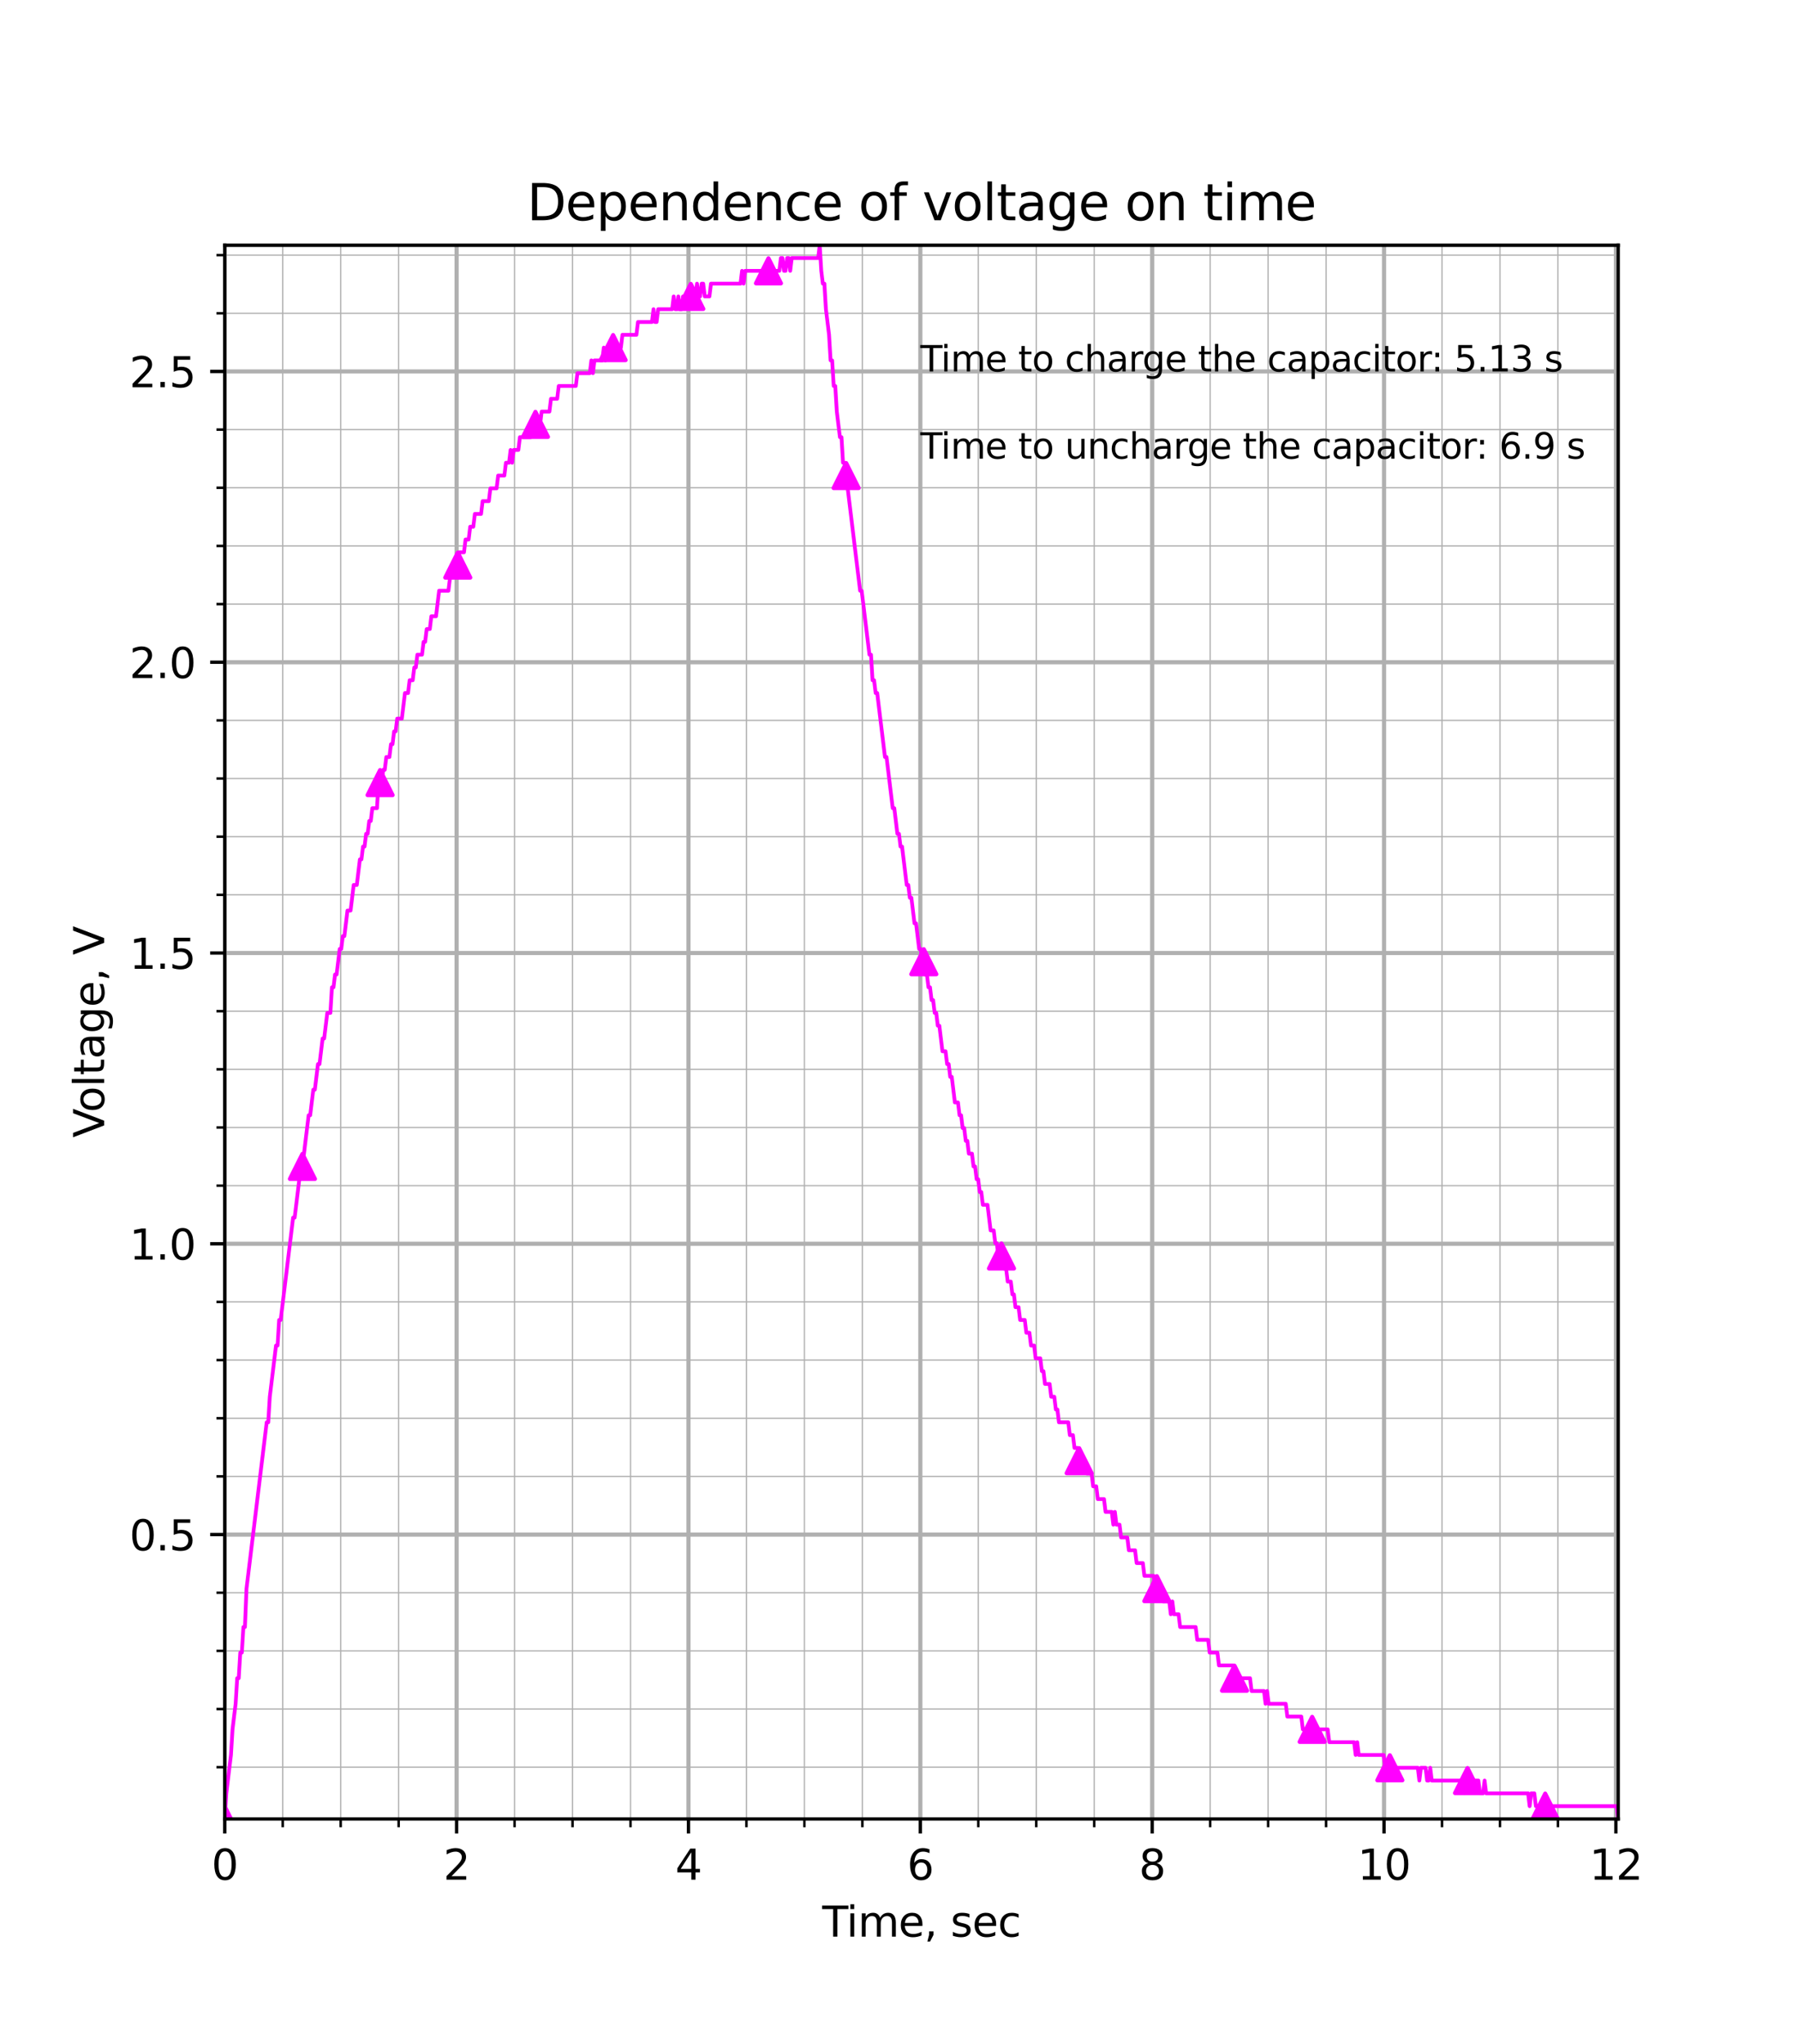 <?xml version="1.0" encoding="utf-8" standalone="no"?>
<!DOCTYPE svg PUBLIC "-//W3C//DTD SVG 1.1//EN"
  "http://www.w3.org/Graphics/SVG/1.1/DTD/svg11.dtd">
<svg height="491.04pt" version="1.1" viewBox="0 0 432 491.04" width="432pt" xmlns="http://www.w3.org/2000/svg" xmlns:xlink="http://www.w3.org/1999/xlink">
 <defs>
  <style type="text/css">*{stroke-linecap:butt;stroke-linejoin:round;}</style>
 </defs>
 <g id="figure_1">
  <g id="patch_1">
   <path d="M 0 491.04 
L 432 491.04 
L 432 0 
L 0 0 
z
" style="fill:#ffffff;"/>
  </g>
  <g id="axes_1">
   <g id="patch_2">
    <path d="M 54 437.026 
L 388.8 437.026 
L 388.8 58.925 
L 54 58.925 
z
" style="fill:#ffffff;"/>
   </g>
   <g id="matplotlib.axis_1">
    <g id="xtick_1">
     <g id="line2d_1">
      <path clip-path="url(#p1526042b97)" d="M 54 437.026 
L 54 58.925 
" style="fill:none;stroke:#b0b0b0;stroke-linecap:square;"/>
     </g>
     <g id="line2d_2">
      <defs>
       <path d="M 0 0 
L 0 3.5 
" id="m8b0ad2084c" style="stroke:#000000;stroke-width:0.8;"/>
      </defs>
      <g>
       <use style="stroke:#000000;stroke-width:0.8;" x="54" xlink:href="#m8b0ad2084c" y="437.026"/>
      </g>
     </g>
     <g id="text_1">
      <!-- 0 -->
      <g transform="translate(50.819 451.624)scale(0.1 -0.1)">
       <defs>
        <path d="M 2034 4250 
Q 1547 4250 1301 3770 
Q 1056 3291 1056 2328 
Q 1056 1369 1301 889 
Q 1547 409 2034 409 
Q 2525 409 2770 889 
Q 3016 1369 3016 2328 
Q 3016 3291 2770 3770 
Q 2525 4250 2034 4250 
z
M 2034 4750 
Q 2819 4750 3233 4129 
Q 3647 3509 3647 2328 
Q 3647 1150 3233 529 
Q 2819 -91 2034 -91 
Q 1250 -91 836 529 
Q 422 1150 422 2328 
Q 422 3509 836 4129 
Q 1250 4750 2034 4750 
z
" id="DejaVuSans-30" transform="scale(0.016)"/>
       </defs>
       <use xlink:href="#DejaVuSans-30"/>
      </g>
     </g>
    </g>
    <g id="xtick_2">
     <g id="line2d_3">
      <path clip-path="url(#p1526042b97)" d="M 109.708 437.026 
L 109.708 58.925 
" style="fill:none;stroke:#b0b0b0;stroke-linecap:square;"/>
     </g>
     <g id="line2d_4">
      <g>
       <use style="stroke:#000000;stroke-width:0.8;" x="109.708" xlink:href="#m8b0ad2084c" y="437.026"/>
      </g>
     </g>
     <g id="text_2">
      <!-- 2 -->
      <g transform="translate(106.527 451.624)scale(0.1 -0.1)">
       <defs>
        <path d="M 1228 531 
L 3431 531 
L 3431 0 
L 469 0 
L 469 531 
Q 828 903 1448 1529 
Q 2069 2156 2228 2338 
Q 2531 2678 2651 2914 
Q 2772 3150 2772 3378 
Q 2772 3750 2511 3984 
Q 2250 4219 1831 4219 
Q 1534 4219 1204 4116 
Q 875 4013 500 3803 
L 500 4441 
Q 881 4594 1212 4672 
Q 1544 4750 1819 4750 
Q 2544 4750 2975 4387 
Q 3406 4025 3406 3419 
Q 3406 3131 3298 2873 
Q 3191 2616 2906 2266 
Q 2828 2175 2409 1742 
Q 1991 1309 1228 531 
z
" id="DejaVuSans-32" transform="scale(0.016)"/>
       </defs>
       <use xlink:href="#DejaVuSans-32"/>
      </g>
     </g>
    </g>
    <g id="xtick_3">
     <g id="line2d_5">
      <path clip-path="url(#p1526042b97)" d="M 165.416 437.026 
L 165.416 58.925 
" style="fill:none;stroke:#b0b0b0;stroke-linecap:square;"/>
     </g>
     <g id="line2d_6">
      <g>
       <use style="stroke:#000000;stroke-width:0.8;" x="165.416" xlink:href="#m8b0ad2084c" y="437.026"/>
      </g>
     </g>
     <g id="text_3">
      <!-- 4 -->
      <g transform="translate(162.235 451.624)scale(0.1 -0.1)">
       <defs>
        <path d="M 2419 4116 
L 825 1625 
L 2419 1625 
L 2419 4116 
z
M 2253 4666 
L 3047 4666 
L 3047 1625 
L 3713 1625 
L 3713 1100 
L 3047 1100 
L 3047 0 
L 2419 0 
L 2419 1100 
L 313 1100 
L 313 1709 
L 2253 4666 
z
" id="DejaVuSans-34" transform="scale(0.016)"/>
       </defs>
       <use xlink:href="#DejaVuSans-34"/>
      </g>
     </g>
    </g>
    <g id="xtick_4">
     <g id="line2d_7">
      <path clip-path="url(#p1526042b97)" d="M 221.124 437.026 
L 221.124 58.925 
" style="fill:none;stroke:#b0b0b0;stroke-linecap:square;"/>
     </g>
     <g id="line2d_8">
      <g>
       <use style="stroke:#000000;stroke-width:0.8;" x="221.124" xlink:href="#m8b0ad2084c" y="437.026"/>
      </g>
     </g>
     <g id="text_4">
      <!-- 6 -->
      <g transform="translate(217.943 451.624)scale(0.1 -0.1)">
       <defs>
        <path d="M 2113 2584 
Q 1688 2584 1439 2293 
Q 1191 2003 1191 1497 
Q 1191 994 1439 701 
Q 1688 409 2113 409 
Q 2538 409 2786 701 
Q 3034 994 3034 1497 
Q 3034 2003 2786 2293 
Q 2538 2584 2113 2584 
z
M 3366 4563 
L 3366 3988 
Q 3128 4100 2886 4159 
Q 2644 4219 2406 4219 
Q 1781 4219 1451 3797 
Q 1122 3375 1075 2522 
Q 1259 2794 1537 2939 
Q 1816 3084 2150 3084 
Q 2853 3084 3261 2657 
Q 3669 2231 3669 1497 
Q 3669 778 3244 343 
Q 2819 -91 2113 -91 
Q 1303 -91 875 529 
Q 447 1150 447 2328 
Q 447 3434 972 4092 
Q 1497 4750 2381 4750 
Q 2619 4750 2861 4703 
Q 3103 4656 3366 4563 
z
" id="DejaVuSans-36" transform="scale(0.016)"/>
       </defs>
       <use xlink:href="#DejaVuSans-36"/>
      </g>
     </g>
    </g>
    <g id="xtick_5">
     <g id="line2d_9">
      <path clip-path="url(#p1526042b97)" d="M 276.832 437.026 
L 276.832 58.925 
" style="fill:none;stroke:#b0b0b0;stroke-linecap:square;"/>
     </g>
     <g id="line2d_10">
      <g>
       <use style="stroke:#000000;stroke-width:0.8;" x="276.832" xlink:href="#m8b0ad2084c" y="437.026"/>
      </g>
     </g>
     <g id="text_5">
      <!-- 8 -->
      <g transform="translate(273.651 451.624)scale(0.1 -0.1)">
       <defs>
        <path d="M 2034 2216 
Q 1584 2216 1326 1975 
Q 1069 1734 1069 1313 
Q 1069 891 1326 650 
Q 1584 409 2034 409 
Q 2484 409 2743 651 
Q 3003 894 3003 1313 
Q 3003 1734 2745 1975 
Q 2488 2216 2034 2216 
z
M 1403 2484 
Q 997 2584 770 2862 
Q 544 3141 544 3541 
Q 544 4100 942 4425 
Q 1341 4750 2034 4750 
Q 2731 4750 3128 4425 
Q 3525 4100 3525 3541 
Q 3525 3141 3298 2862 
Q 3072 2584 2669 2484 
Q 3125 2378 3379 2068 
Q 3634 1759 3634 1313 
Q 3634 634 3220 271 
Q 2806 -91 2034 -91 
Q 1263 -91 848 271 
Q 434 634 434 1313 
Q 434 1759 690 2068 
Q 947 2378 1403 2484 
z
M 1172 3481 
Q 1172 3119 1398 2916 
Q 1625 2713 2034 2713 
Q 2441 2713 2670 2916 
Q 2900 3119 2900 3481 
Q 2900 3844 2670 4047 
Q 2441 4250 2034 4250 
Q 1625 4250 1398 4047 
Q 1172 3844 1172 3481 
z
" id="DejaVuSans-38" transform="scale(0.016)"/>
       </defs>
       <use xlink:href="#DejaVuSans-38"/>
      </g>
     </g>
    </g>
    <g id="xtick_6">
     <g id="line2d_11">
      <path clip-path="url(#p1526042b97)" d="M 332.54 437.026 
L 332.54 58.925 
" style="fill:none;stroke:#b0b0b0;stroke-linecap:square;"/>
     </g>
     <g id="line2d_12">
      <g>
       <use style="stroke:#000000;stroke-width:0.8;" x="332.54" xlink:href="#m8b0ad2084c" y="437.026"/>
      </g>
     </g>
     <g id="text_6">
      <!-- 10 -->
      <g transform="translate(326.178 451.624)scale(0.1 -0.1)">
       <defs>
        <path d="M 794 531 
L 1825 531 
L 1825 4091 
L 703 3866 
L 703 4441 
L 1819 4666 
L 2450 4666 
L 2450 531 
L 3481 531 
L 3481 0 
L 794 0 
L 794 531 
z
" id="DejaVuSans-31" transform="scale(0.016)"/>
       </defs>
       <use xlink:href="#DejaVuSans-31"/>
       <use x="63.623" xlink:href="#DejaVuSans-30"/>
      </g>
     </g>
    </g>
    <g id="xtick_7">
     <g id="line2d_13">
      <path clip-path="url(#p1526042b97)" d="M 388.248 437.026 
L 388.248 58.925 
" style="fill:none;stroke:#b0b0b0;stroke-linecap:square;"/>
     </g>
     <g id="line2d_14">
      <g>
       <use style="stroke:#000000;stroke-width:0.8;" x="388.248" xlink:href="#m8b0ad2084c" y="437.026"/>
      </g>
     </g>
     <g id="text_7">
      <!-- 12 -->
      <g transform="translate(381.886 451.624)scale(0.1 -0.1)">
       <use xlink:href="#DejaVuSans-31"/>
       <use x="63.623" xlink:href="#DejaVuSans-32"/>
      </g>
     </g>
    </g>
    <g id="xtick_8">
     <g id="line2d_15">
      <path clip-path="url(#p1526042b97)" d="M 67.927 437.026 
L 67.927 58.925 
" style="fill:none;stroke:#b0b0b0;stroke-linecap:square;stroke-width:0.3;"/>
     </g>
     <g id="line2d_16">
      <defs>
       <path d="M 0 0 
L 0 2 
" id="mc48ca462ec" style="stroke:#000000;stroke-width:0.6;"/>
      </defs>
      <g>
       <use style="stroke:#000000;stroke-width:0.6;" x="67.927" xlink:href="#mc48ca462ec" y="437.026"/>
      </g>
     </g>
    </g>
    <g id="xtick_9">
     <g id="line2d_17">
      <path clip-path="url(#p1526042b97)" d="M 81.854 437.026 
L 81.854 58.925 
" style="fill:none;stroke:#b0b0b0;stroke-linecap:square;stroke-width:0.3;"/>
     </g>
     <g id="line2d_18">
      <g>
       <use style="stroke:#000000;stroke-width:0.6;" x="81.854" xlink:href="#mc48ca462ec" y="437.026"/>
      </g>
     </g>
    </g>
    <g id="xtick_10">
     <g id="line2d_19">
      <path clip-path="url(#p1526042b97)" d="M 95.781 437.026 
L 95.781 58.925 
" style="fill:none;stroke:#b0b0b0;stroke-linecap:square;stroke-width:0.3;"/>
     </g>
     <g id="line2d_20">
      <g>
       <use style="stroke:#000000;stroke-width:0.6;" x="95.781" xlink:href="#mc48ca462ec" y="437.026"/>
      </g>
     </g>
    </g>
    <g id="xtick_11">
     <g id="line2d_21">
      <path clip-path="url(#p1526042b97)" d="M 123.635 437.026 
L 123.635 58.925 
" style="fill:none;stroke:#b0b0b0;stroke-linecap:square;stroke-width:0.3;"/>
     </g>
     <g id="line2d_22">
      <g>
       <use style="stroke:#000000;stroke-width:0.6;" x="123.635" xlink:href="#mc48ca462ec" y="437.026"/>
      </g>
     </g>
    </g>
    <g id="xtick_12">
     <g id="line2d_23">
      <path clip-path="url(#p1526042b97)" d="M 137.562 437.026 
L 137.562 58.925 
" style="fill:none;stroke:#b0b0b0;stroke-linecap:square;stroke-width:0.3;"/>
     </g>
     <g id="line2d_24">
      <g>
       <use style="stroke:#000000;stroke-width:0.6;" x="137.562" xlink:href="#mc48ca462ec" y="437.026"/>
      </g>
     </g>
    </g>
    <g id="xtick_13">
     <g id="line2d_25">
      <path clip-path="url(#p1526042b97)" d="M 151.489 437.026 
L 151.489 58.925 
" style="fill:none;stroke:#b0b0b0;stroke-linecap:square;stroke-width:0.3;"/>
     </g>
     <g id="line2d_26">
      <g>
       <use style="stroke:#000000;stroke-width:0.6;" x="151.489" xlink:href="#mc48ca462ec" y="437.026"/>
      </g>
     </g>
    </g>
    <g id="xtick_14">
     <g id="line2d_27">
      <path clip-path="url(#p1526042b97)" d="M 179.343 437.026 
L 179.343 58.925 
" style="fill:none;stroke:#b0b0b0;stroke-linecap:square;stroke-width:0.3;"/>
     </g>
     <g id="line2d_28">
      <g>
       <use style="stroke:#000000;stroke-width:0.6;" x="179.343" xlink:href="#mc48ca462ec" y="437.026"/>
      </g>
     </g>
    </g>
    <g id="xtick_15">
     <g id="line2d_29">
      <path clip-path="url(#p1526042b97)" d="M 193.27 437.026 
L 193.27 58.925 
" style="fill:none;stroke:#b0b0b0;stroke-linecap:square;stroke-width:0.3;"/>
     </g>
     <g id="line2d_30">
      <g>
       <use style="stroke:#000000;stroke-width:0.6;" x="193.27" xlink:href="#mc48ca462ec" y="437.026"/>
      </g>
     </g>
    </g>
    <g id="xtick_16">
     <g id="line2d_31">
      <path clip-path="url(#p1526042b97)" d="M 207.197 437.026 
L 207.197 58.925 
" style="fill:none;stroke:#b0b0b0;stroke-linecap:square;stroke-width:0.3;"/>
     </g>
     <g id="line2d_32">
      <g>
       <use style="stroke:#000000;stroke-width:0.6;" x="207.197" xlink:href="#mc48ca462ec" y="437.026"/>
      </g>
     </g>
    </g>
    <g id="xtick_17">
     <g id="line2d_33">
      <path clip-path="url(#p1526042b97)" d="M 235.051 437.026 
L 235.051 58.925 
" style="fill:none;stroke:#b0b0b0;stroke-linecap:square;stroke-width:0.3;"/>
     </g>
     <g id="line2d_34">
      <g>
       <use style="stroke:#000000;stroke-width:0.6;" x="235.051" xlink:href="#mc48ca462ec" y="437.026"/>
      </g>
     </g>
    </g>
    <g id="xtick_18">
     <g id="line2d_35">
      <path clip-path="url(#p1526042b97)" d="M 248.978 437.026 
L 248.978 58.925 
" style="fill:none;stroke:#b0b0b0;stroke-linecap:square;stroke-width:0.3;"/>
     </g>
     <g id="line2d_36">
      <g>
       <use style="stroke:#000000;stroke-width:0.6;" x="248.978" xlink:href="#mc48ca462ec" y="437.026"/>
      </g>
     </g>
    </g>
    <g id="xtick_19">
     <g id="line2d_37">
      <path clip-path="url(#p1526042b97)" d="M 262.905 437.026 
L 262.905 58.925 
" style="fill:none;stroke:#b0b0b0;stroke-linecap:square;stroke-width:0.3;"/>
     </g>
     <g id="line2d_38">
      <g>
       <use style="stroke:#000000;stroke-width:0.6;" x="262.905" xlink:href="#mc48ca462ec" y="437.026"/>
      </g>
     </g>
    </g>
    <g id="xtick_20">
     <g id="line2d_39">
      <path clip-path="url(#p1526042b97)" d="M 290.759 437.026 
L 290.759 58.925 
" style="fill:none;stroke:#b0b0b0;stroke-linecap:square;stroke-width:0.3;"/>
     </g>
     <g id="line2d_40">
      <g>
       <use style="stroke:#000000;stroke-width:0.6;" x="290.759" xlink:href="#mc48ca462ec" y="437.026"/>
      </g>
     </g>
    </g>
    <g id="xtick_21">
     <g id="line2d_41">
      <path clip-path="url(#p1526042b97)" d="M 304.686 437.026 
L 304.686 58.925 
" style="fill:none;stroke:#b0b0b0;stroke-linecap:square;stroke-width:0.3;"/>
     </g>
     <g id="line2d_42">
      <g>
       <use style="stroke:#000000;stroke-width:0.6;" x="304.686" xlink:href="#mc48ca462ec" y="437.026"/>
      </g>
     </g>
    </g>
    <g id="xtick_22">
     <g id="line2d_43">
      <path clip-path="url(#p1526042b97)" d="M 318.613 437.026 
L 318.613 58.925 
" style="fill:none;stroke:#b0b0b0;stroke-linecap:square;stroke-width:0.3;"/>
     </g>
     <g id="line2d_44">
      <g>
       <use style="stroke:#000000;stroke-width:0.6;" x="318.613" xlink:href="#mc48ca462ec" y="437.026"/>
      </g>
     </g>
    </g>
    <g id="xtick_23">
     <g id="line2d_45">
      <path clip-path="url(#p1526042b97)" d="M 346.467 437.026 
L 346.467 58.925 
" style="fill:none;stroke:#b0b0b0;stroke-linecap:square;stroke-width:0.3;"/>
     </g>
     <g id="line2d_46">
      <g>
       <use style="stroke:#000000;stroke-width:0.6;" x="346.467" xlink:href="#mc48ca462ec" y="437.026"/>
      </g>
     </g>
    </g>
    <g id="xtick_24">
     <g id="line2d_47">
      <path clip-path="url(#p1526042b97)" d="M 360.394 437.026 
L 360.394 58.925 
" style="fill:none;stroke:#b0b0b0;stroke-linecap:square;stroke-width:0.3;"/>
     </g>
     <g id="line2d_48">
      <g>
       <use style="stroke:#000000;stroke-width:0.6;" x="360.394" xlink:href="#mc48ca462ec" y="437.026"/>
      </g>
     </g>
    </g>
    <g id="xtick_25">
     <g id="line2d_49">
      <path clip-path="url(#p1526042b97)" d="M 374.321 437.026 
L 374.321 58.925 
" style="fill:none;stroke:#b0b0b0;stroke-linecap:square;stroke-width:0.3;"/>
     </g>
     <g id="line2d_50">
      <g>
       <use style="stroke:#000000;stroke-width:0.6;" x="374.321" xlink:href="#mc48ca462ec" y="437.026"/>
      </g>
     </g>
    </g>
    <g id="text_8">
     <!-- Time, sec -->
     <g transform="translate(197.558 465.302)scale(0.1 -0.1)">
      <defs>
       <path d="M -19 4666 
L 3928 4666 
L 3928 4134 
L 2272 4134 
L 2272 0 
L 1638 0 
L 1638 4134 
L -19 4134 
L -19 4666 
z
" id="DejaVuSans-54" transform="scale(0.016)"/>
       <path d="M 603 3500 
L 1178 3500 
L 1178 0 
L 603 0 
L 603 3500 
z
M 603 4863 
L 1178 4863 
L 1178 4134 
L 603 4134 
L 603 4863 
z
" id="DejaVuSans-69" transform="scale(0.016)"/>
       <path d="M 3328 2828 
Q 3544 3216 3844 3400 
Q 4144 3584 4550 3584 
Q 5097 3584 5394 3201 
Q 5691 2819 5691 2113 
L 5691 0 
L 5113 0 
L 5113 2094 
Q 5113 2597 4934 2840 
Q 4756 3084 4391 3084 
Q 3944 3084 3684 2787 
Q 3425 2491 3425 1978 
L 3425 0 
L 2847 0 
L 2847 2094 
Q 2847 2600 2669 2842 
Q 2491 3084 2119 3084 
Q 1678 3084 1418 2786 
Q 1159 2488 1159 1978 
L 1159 0 
L 581 0 
L 581 3500 
L 1159 3500 
L 1159 2956 
Q 1356 3278 1631 3431 
Q 1906 3584 2284 3584 
Q 2666 3584 2933 3390 
Q 3200 3197 3328 2828 
z
" id="DejaVuSans-6d" transform="scale(0.016)"/>
       <path d="M 3597 1894 
L 3597 1613 
L 953 1613 
Q 991 1019 1311 708 
Q 1631 397 2203 397 
Q 2534 397 2845 478 
Q 3156 559 3463 722 
L 3463 178 
Q 3153 47 2828 -22 
Q 2503 -91 2169 -91 
Q 1331 -91 842 396 
Q 353 884 353 1716 
Q 353 2575 817 3079 
Q 1281 3584 2069 3584 
Q 2775 3584 3186 3129 
Q 3597 2675 3597 1894 
z
M 3022 2063 
Q 3016 2534 2758 2815 
Q 2500 3097 2075 3097 
Q 1594 3097 1305 2825 
Q 1016 2553 972 2059 
L 3022 2063 
z
" id="DejaVuSans-65" transform="scale(0.016)"/>
       <path d="M 750 794 
L 1409 794 
L 1409 256 
L 897 -744 
L 494 -744 
L 750 256 
L 750 794 
z
" id="DejaVuSans-2c" transform="scale(0.016)"/>
       <path id="DejaVuSans-20" transform="scale(0.016)"/>
       <path d="M 2834 3397 
L 2834 2853 
Q 2591 2978 2328 3040 
Q 2066 3103 1784 3103 
Q 1356 3103 1142 2972 
Q 928 2841 928 2578 
Q 928 2378 1081 2264 
Q 1234 2150 1697 2047 
L 1894 2003 
Q 2506 1872 2764 1633 
Q 3022 1394 3022 966 
Q 3022 478 2636 193 
Q 2250 -91 1575 -91 
Q 1294 -91 989 -36 
Q 684 19 347 128 
L 347 722 
Q 666 556 975 473 
Q 1284 391 1588 391 
Q 1994 391 2212 530 
Q 2431 669 2431 922 
Q 2431 1156 2273 1281 
Q 2116 1406 1581 1522 
L 1381 1569 
Q 847 1681 609 1914 
Q 372 2147 372 2553 
Q 372 3047 722 3315 
Q 1072 3584 1716 3584 
Q 2034 3584 2315 3537 
Q 2597 3491 2834 3397 
z
" id="DejaVuSans-73" transform="scale(0.016)"/>
       <path d="M 3122 3366 
L 3122 2828 
Q 2878 2963 2633 3030 
Q 2388 3097 2138 3097 
Q 1578 3097 1268 2742 
Q 959 2388 959 1747 
Q 959 1106 1268 751 
Q 1578 397 2138 397 
Q 2388 397 2633 464 
Q 2878 531 3122 666 
L 3122 134 
Q 2881 22 2623 -34 
Q 2366 -91 2075 -91 
Q 1284 -91 818 406 
Q 353 903 353 1747 
Q 353 2603 823 3093 
Q 1294 3584 2113 3584 
Q 2378 3584 2631 3529 
Q 2884 3475 3122 3366 
z
" id="DejaVuSans-63" transform="scale(0.016)"/>
      </defs>
      <use xlink:href="#DejaVuSans-54"/>
      <use x="57.959" xlink:href="#DejaVuSans-69"/>
      <use x="85.742" xlink:href="#DejaVuSans-6d"/>
      <use x="183.154" xlink:href="#DejaVuSans-65"/>
      <use x="244.678" xlink:href="#DejaVuSans-2c"/>
      <use x="276.465" xlink:href="#DejaVuSans-20"/>
      <use x="308.252" xlink:href="#DejaVuSans-73"/>
      <use x="360.352" xlink:href="#DejaVuSans-65"/>
      <use x="421.875" xlink:href="#DejaVuSans-63"/>
     </g>
    </g>
   </g>
   <g id="matplotlib.axis_2">
    <g id="ytick_1">
     <g id="line2d_51">
      <path clip-path="url(#p1526042b97)" d="M 54 368.699 
L 388.8 368.699 
" style="fill:none;stroke:#b0b0b0;stroke-linecap:square;"/>
     </g>
     <g id="line2d_52">
      <defs>
       <path d="M 0 0 
L -3.5 0 
" id="m8704293aed" style="stroke:#000000;stroke-width:0.8;"/>
      </defs>
      <g>
       <use style="stroke:#000000;stroke-width:0.8;" x="54" xlink:href="#m8704293aed" y="368.699"/>
      </g>
     </g>
     <g id="text_9">
      <!-- 0.5 -->
      <g transform="translate(31.097 372.498)scale(0.1 -0.1)">
       <defs>
        <path d="M 684 794 
L 1344 794 
L 1344 0 
L 684 0 
L 684 794 
z
" id="DejaVuSans-2e" transform="scale(0.016)"/>
        <path d="M 691 4666 
L 3169 4666 
L 3169 4134 
L 1269 4134 
L 1269 2991 
Q 1406 3038 1543 3061 
Q 1681 3084 1819 3084 
Q 2600 3084 3056 2656 
Q 3513 2228 3513 1497 
Q 3513 744 3044 326 
Q 2575 -91 1722 -91 
Q 1428 -91 1123 -41 
Q 819 9 494 109 
L 494 744 
Q 775 591 1075 516 
Q 1375 441 1709 441 
Q 2250 441 2565 725 
Q 2881 1009 2881 1497 
Q 2881 1984 2565 2268 
Q 2250 2553 1709 2553 
Q 1456 2553 1204 2497 
Q 953 2441 691 2322 
L 691 4666 
z
" id="DejaVuSans-35" transform="scale(0.016)"/>
       </defs>
       <use xlink:href="#DejaVuSans-30"/>
       <use x="63.623" xlink:href="#DejaVuSans-2e"/>
       <use x="95.41" xlink:href="#DejaVuSans-35"/>
      </g>
     </g>
    </g>
    <g id="ytick_2">
     <g id="line2d_53">
      <path clip-path="url(#p1526042b97)" d="M 54 298.836 
L 388.8 298.836 
" style="fill:none;stroke:#b0b0b0;stroke-linecap:square;"/>
     </g>
     <g id="line2d_54">
      <g>
       <use style="stroke:#000000;stroke-width:0.8;" x="54" xlink:href="#m8704293aed" y="298.836"/>
      </g>
     </g>
     <g id="text_10">
      <!-- 1.0 -->
      <g transform="translate(31.097 302.635)scale(0.1 -0.1)">
       <use xlink:href="#DejaVuSans-31"/>
       <use x="63.623" xlink:href="#DejaVuSans-2e"/>
       <use x="95.41" xlink:href="#DejaVuSans-30"/>
      </g>
     </g>
    </g>
    <g id="ytick_3">
     <g id="line2d_55">
      <path clip-path="url(#p1526042b97)" d="M 54 228.972 
L 388.8 228.972 
" style="fill:none;stroke:#b0b0b0;stroke-linecap:square;"/>
     </g>
     <g id="line2d_56">
      <g>
       <use style="stroke:#000000;stroke-width:0.8;" x="54" xlink:href="#m8704293aed" y="228.972"/>
      </g>
     </g>
     <g id="text_11">
      <!-- 1.5 -->
      <g transform="translate(31.097 232.772)scale(0.1 -0.1)">
       <use xlink:href="#DejaVuSans-31"/>
       <use x="63.623" xlink:href="#DejaVuSans-2e"/>
       <use x="95.41" xlink:href="#DejaVuSans-35"/>
      </g>
     </g>
    </g>
    <g id="ytick_4">
     <g id="line2d_57">
      <path clip-path="url(#p1526042b97)" d="M 54 159.109 
L 388.8 159.109 
" style="fill:none;stroke:#b0b0b0;stroke-linecap:square;"/>
     </g>
     <g id="line2d_58">
      <g>
       <use style="stroke:#000000;stroke-width:0.8;" x="54" xlink:href="#m8704293aed" y="159.109"/>
      </g>
     </g>
     <g id="text_12">
      <!-- 2.0 -->
      <g transform="translate(31.097 162.908)scale(0.1 -0.1)">
       <use xlink:href="#DejaVuSans-32"/>
       <use x="63.623" xlink:href="#DejaVuSans-2e"/>
       <use x="95.41" xlink:href="#DejaVuSans-30"/>
      </g>
     </g>
    </g>
    <g id="ytick_5">
     <g id="line2d_59">
      <path clip-path="url(#p1526042b97)" d="M 54 89.246 
L 388.8 89.246 
" style="fill:none;stroke:#b0b0b0;stroke-linecap:square;"/>
     </g>
     <g id="line2d_60">
      <g>
       <use style="stroke:#000000;stroke-width:0.8;" x="54" xlink:href="#m8704293aed" y="89.246"/>
      </g>
     </g>
     <g id="text_13">
      <!-- 2.5 -->
      <g transform="translate(31.097 93.045)scale(0.1 -0.1)">
       <use xlink:href="#DejaVuSans-32"/>
       <use x="63.623" xlink:href="#DejaVuSans-2e"/>
       <use x="95.41" xlink:href="#DejaVuSans-35"/>
      </g>
     </g>
    </g>
    <g id="ytick_6">
     <g id="line2d_61">
      <path clip-path="url(#p1526042b97)" d="M 54 424.59 
L 388.8 424.59 
" style="fill:none;stroke:#b0b0b0;stroke-linecap:square;stroke-width:0.3;"/>
     </g>
     <g id="line2d_62">
      <defs>
       <path d="M 0 0 
L -2 0 
" id="m7bfb133104" style="stroke:#000000;stroke-width:0.6;"/>
      </defs>
      <g>
       <use style="stroke:#000000;stroke-width:0.6;" x="54" xlink:href="#m7bfb133104" y="424.59"/>
      </g>
     </g>
    </g>
    <g id="ytick_7">
     <g id="line2d_63">
      <path clip-path="url(#p1526042b97)" d="M 54 410.617 
L 388.8 410.617 
" style="fill:none;stroke:#b0b0b0;stroke-linecap:square;stroke-width:0.3;"/>
     </g>
     <g id="line2d_64">
      <g>
       <use style="stroke:#000000;stroke-width:0.6;" x="54" xlink:href="#m7bfb133104" y="410.617"/>
      </g>
     </g>
    </g>
    <g id="ytick_8">
     <g id="line2d_65">
      <path clip-path="url(#p1526042b97)" d="M 54 396.645 
L 388.8 396.645 
" style="fill:none;stroke:#b0b0b0;stroke-linecap:square;stroke-width:0.3;"/>
     </g>
     <g id="line2d_66">
      <g>
       <use style="stroke:#000000;stroke-width:0.6;" x="54" xlink:href="#m7bfb133104" y="396.645"/>
      </g>
     </g>
    </g>
    <g id="ytick_9">
     <g id="line2d_67">
      <path clip-path="url(#p1526042b97)" d="M 54 382.672 
L 388.8 382.672 
" style="fill:none;stroke:#b0b0b0;stroke-linecap:square;stroke-width:0.3;"/>
     </g>
     <g id="line2d_68">
      <g>
       <use style="stroke:#000000;stroke-width:0.6;" x="54" xlink:href="#m7bfb133104" y="382.672"/>
      </g>
     </g>
    </g>
    <g id="ytick_10">
     <g id="line2d_69">
      <path clip-path="url(#p1526042b97)" d="M 54 354.726 
L 388.8 354.726 
" style="fill:none;stroke:#b0b0b0;stroke-linecap:square;stroke-width:0.3;"/>
     </g>
     <g id="line2d_70">
      <g>
       <use style="stroke:#000000;stroke-width:0.6;" x="54" xlink:href="#m7bfb133104" y="354.726"/>
      </g>
     </g>
    </g>
    <g id="ytick_11">
     <g id="line2d_71">
      <path clip-path="url(#p1526042b97)" d="M 54 340.754 
L 388.8 340.754 
" style="fill:none;stroke:#b0b0b0;stroke-linecap:square;stroke-width:0.3;"/>
     </g>
     <g id="line2d_72">
      <g>
       <use style="stroke:#000000;stroke-width:0.6;" x="54" xlink:href="#m7bfb133104" y="340.754"/>
      </g>
     </g>
    </g>
    <g id="ytick_12">
     <g id="line2d_73">
      <path clip-path="url(#p1526042b97)" d="M 54 326.781 
L 388.8 326.781 
" style="fill:none;stroke:#b0b0b0;stroke-linecap:square;stroke-width:0.3;"/>
     </g>
     <g id="line2d_74">
      <g>
       <use style="stroke:#000000;stroke-width:0.6;" x="54" xlink:href="#m7bfb133104" y="326.781"/>
      </g>
     </g>
    </g>
    <g id="ytick_13">
     <g id="line2d_75">
      <path clip-path="url(#p1526042b97)" d="M 54 312.808 
L 388.8 312.808 
" style="fill:none;stroke:#b0b0b0;stroke-linecap:square;stroke-width:0.3;"/>
     </g>
     <g id="line2d_76">
      <g>
       <use style="stroke:#000000;stroke-width:0.6;" x="54" xlink:href="#m7bfb133104" y="312.808"/>
      </g>
     </g>
    </g>
    <g id="ytick_14">
     <g id="line2d_77">
      <path clip-path="url(#p1526042b97)" d="M 54 284.863 
L 388.8 284.863 
" style="fill:none;stroke:#b0b0b0;stroke-linecap:square;stroke-width:0.3;"/>
     </g>
     <g id="line2d_78">
      <g>
       <use style="stroke:#000000;stroke-width:0.6;" x="54" xlink:href="#m7bfb133104" y="284.863"/>
      </g>
     </g>
    </g>
    <g id="ytick_15">
     <g id="line2d_79">
      <path clip-path="url(#p1526042b97)" d="M 54 270.89 
L 388.8 270.89 
" style="fill:none;stroke:#b0b0b0;stroke-linecap:square;stroke-width:0.3;"/>
     </g>
     <g id="line2d_80">
      <g>
       <use style="stroke:#000000;stroke-width:0.6;" x="54" xlink:href="#m7bfb133104" y="270.89"/>
      </g>
     </g>
    </g>
    <g id="ytick_16">
     <g id="line2d_81">
      <path clip-path="url(#p1526042b97)" d="M 54 256.918 
L 388.8 256.918 
" style="fill:none;stroke:#b0b0b0;stroke-linecap:square;stroke-width:0.3;"/>
     </g>
     <g id="line2d_82">
      <g>
       <use style="stroke:#000000;stroke-width:0.6;" x="54" xlink:href="#m7bfb133104" y="256.918"/>
      </g>
     </g>
    </g>
    <g id="ytick_17">
     <g id="line2d_83">
      <path clip-path="url(#p1526042b97)" d="M 54 242.945 
L 388.8 242.945 
" style="fill:none;stroke:#b0b0b0;stroke-linecap:square;stroke-width:0.3;"/>
     </g>
     <g id="line2d_84">
      <g>
       <use style="stroke:#000000;stroke-width:0.6;" x="54" xlink:href="#m7bfb133104" y="242.945"/>
      </g>
     </g>
    </g>
    <g id="ytick_18">
     <g id="line2d_85">
      <path clip-path="url(#p1526042b97)" d="M 54 215 
L 388.8 215 
" style="fill:none;stroke:#b0b0b0;stroke-linecap:square;stroke-width:0.3;"/>
     </g>
     <g id="line2d_86">
      <g>
       <use style="stroke:#000000;stroke-width:0.6;" x="54" xlink:href="#m7bfb133104" y="215"/>
      </g>
     </g>
    </g>
    <g id="ytick_19">
     <g id="line2d_87">
      <path clip-path="url(#p1526042b97)" d="M 54 201.027 
L 388.8 201.027 
" style="fill:none;stroke:#b0b0b0;stroke-linecap:square;stroke-width:0.3;"/>
     </g>
     <g id="line2d_88">
      <g>
       <use style="stroke:#000000;stroke-width:0.6;" x="54" xlink:href="#m7bfb133104" y="201.027"/>
      </g>
     </g>
    </g>
    <g id="ytick_20">
     <g id="line2d_89">
      <path clip-path="url(#p1526042b97)" d="M 54 187.054 
L 388.8 187.054 
" style="fill:none;stroke:#b0b0b0;stroke-linecap:square;stroke-width:0.3;"/>
     </g>
     <g id="line2d_90">
      <g>
       <use style="stroke:#000000;stroke-width:0.6;" x="54" xlink:href="#m7bfb133104" y="187.054"/>
      </g>
     </g>
    </g>
    <g id="ytick_21">
     <g id="line2d_91">
      <path clip-path="url(#p1526042b97)" d="M 54 173.082 
L 388.8 173.082 
" style="fill:none;stroke:#b0b0b0;stroke-linecap:square;stroke-width:0.3;"/>
     </g>
     <g id="line2d_92">
      <g>
       <use style="stroke:#000000;stroke-width:0.6;" x="54" xlink:href="#m7bfb133104" y="173.082"/>
      </g>
     </g>
    </g>
    <g id="ytick_22">
     <g id="line2d_93">
      <path clip-path="url(#p1526042b97)" d="M 54 145.136 
L 388.8 145.136 
" style="fill:none;stroke:#b0b0b0;stroke-linecap:square;stroke-width:0.3;"/>
     </g>
     <g id="line2d_94">
      <g>
       <use style="stroke:#000000;stroke-width:0.6;" x="54" xlink:href="#m7bfb133104" y="145.136"/>
      </g>
     </g>
    </g>
    <g id="ytick_23">
     <g id="line2d_95">
      <path clip-path="url(#p1526042b97)" d="M 54 131.164 
L 388.8 131.164 
" style="fill:none;stroke:#b0b0b0;stroke-linecap:square;stroke-width:0.3;"/>
     </g>
     <g id="line2d_96">
      <g>
       <use style="stroke:#000000;stroke-width:0.6;" x="54" xlink:href="#m7bfb133104" y="131.164"/>
      </g>
     </g>
    </g>
    <g id="ytick_24">
     <g id="line2d_97">
      <path clip-path="url(#p1526042b97)" d="M 54 117.191 
L 388.8 117.191 
" style="fill:none;stroke:#b0b0b0;stroke-linecap:square;stroke-width:0.3;"/>
     </g>
     <g id="line2d_98">
      <g>
       <use style="stroke:#000000;stroke-width:0.6;" x="54" xlink:href="#m7bfb133104" y="117.191"/>
      </g>
     </g>
    </g>
    <g id="ytick_25">
     <g id="line2d_99">
      <path clip-path="url(#p1526042b97)" d="M 54 103.218 
L 388.8 103.218 
" style="fill:none;stroke:#b0b0b0;stroke-linecap:square;stroke-width:0.3;"/>
     </g>
     <g id="line2d_100">
      <g>
       <use style="stroke:#000000;stroke-width:0.6;" x="54" xlink:href="#m7bfb133104" y="103.218"/>
      </g>
     </g>
    </g>
    <g id="ytick_26">
     <g id="line2d_101">
      <path clip-path="url(#p1526042b97)" d="M 54 75.273 
L 388.8 75.273 
" style="fill:none;stroke:#b0b0b0;stroke-linecap:square;stroke-width:0.3;"/>
     </g>
     <g id="line2d_102">
      <g>
       <use style="stroke:#000000;stroke-width:0.6;" x="54" xlink:href="#m7bfb133104" y="75.273"/>
      </g>
     </g>
    </g>
    <g id="ytick_27">
     <g id="line2d_103">
      <path clip-path="url(#p1526042b97)" d="M 54 61.3 
L 388.8 61.3 
" style="fill:none;stroke:#b0b0b0;stroke-linecap:square;stroke-width:0.3;"/>
     </g>
     <g id="line2d_104">
      <g>
       <use style="stroke:#000000;stroke-width:0.6;" x="54" xlink:href="#m7bfb133104" y="61.3"/>
      </g>
     </g>
    </g>
    <g id="text_14">
     <!-- Voltage, V -->
     <g transform="translate(25.017 273.33)rotate(-90)scale(0.1 -0.1)">
      <defs>
       <path d="M 1831 0 
L 50 4666 
L 709 4666 
L 2188 738 
L 3669 4666 
L 4325 4666 
L 2547 0 
L 1831 0 
z
" id="DejaVuSans-56" transform="scale(0.016)"/>
       <path d="M 1959 3097 
Q 1497 3097 1228 2736 
Q 959 2375 959 1747 
Q 959 1119 1226 758 
Q 1494 397 1959 397 
Q 2419 397 2687 759 
Q 2956 1122 2956 1747 
Q 2956 2369 2687 2733 
Q 2419 3097 1959 3097 
z
M 1959 3584 
Q 2709 3584 3137 3096 
Q 3566 2609 3566 1747 
Q 3566 888 3137 398 
Q 2709 -91 1959 -91 
Q 1206 -91 779 398 
Q 353 888 353 1747 
Q 353 2609 779 3096 
Q 1206 3584 1959 3584 
z
" id="DejaVuSans-6f" transform="scale(0.016)"/>
       <path d="M 603 4863 
L 1178 4863 
L 1178 0 
L 603 0 
L 603 4863 
z
" id="DejaVuSans-6c" transform="scale(0.016)"/>
       <path d="M 1172 4494 
L 1172 3500 
L 2356 3500 
L 2356 3053 
L 1172 3053 
L 1172 1153 
Q 1172 725 1289 603 
Q 1406 481 1766 481 
L 2356 481 
L 2356 0 
L 1766 0 
Q 1100 0 847 248 
Q 594 497 594 1153 
L 594 3053 
L 172 3053 
L 172 3500 
L 594 3500 
L 594 4494 
L 1172 4494 
z
" id="DejaVuSans-74" transform="scale(0.016)"/>
       <path d="M 2194 1759 
Q 1497 1759 1228 1600 
Q 959 1441 959 1056 
Q 959 750 1161 570 
Q 1363 391 1709 391 
Q 2188 391 2477 730 
Q 2766 1069 2766 1631 
L 2766 1759 
L 2194 1759 
z
M 3341 1997 
L 3341 0 
L 2766 0 
L 2766 531 
Q 2569 213 2275 61 
Q 1981 -91 1556 -91 
Q 1019 -91 701 211 
Q 384 513 384 1019 
Q 384 1609 779 1909 
Q 1175 2209 1959 2209 
L 2766 2209 
L 2766 2266 
Q 2766 2663 2505 2880 
Q 2244 3097 1772 3097 
Q 1472 3097 1187 3025 
Q 903 2953 641 2809 
L 641 3341 
Q 956 3463 1253 3523 
Q 1550 3584 1831 3584 
Q 2591 3584 2966 3190 
Q 3341 2797 3341 1997 
z
" id="DejaVuSans-61" transform="scale(0.016)"/>
       <path d="M 2906 1791 
Q 2906 2416 2648 2759 
Q 2391 3103 1925 3103 
Q 1463 3103 1205 2759 
Q 947 2416 947 1791 
Q 947 1169 1205 825 
Q 1463 481 1925 481 
Q 2391 481 2648 825 
Q 2906 1169 2906 1791 
z
M 3481 434 
Q 3481 -459 3084 -895 
Q 2688 -1331 1869 -1331 
Q 1566 -1331 1297 -1286 
Q 1028 -1241 775 -1147 
L 775 -588 
Q 1028 -725 1275 -790 
Q 1522 -856 1778 -856 
Q 2344 -856 2625 -561 
Q 2906 -266 2906 331 
L 2906 616 
Q 2728 306 2450 153 
Q 2172 0 1784 0 
Q 1141 0 747 490 
Q 353 981 353 1791 
Q 353 2603 747 3093 
Q 1141 3584 1784 3584 
Q 2172 3584 2450 3431 
Q 2728 3278 2906 2969 
L 2906 3500 
L 3481 3500 
L 3481 434 
z
" id="DejaVuSans-67" transform="scale(0.016)"/>
      </defs>
      <use xlink:href="#DejaVuSans-56"/>
      <use x="60.658" xlink:href="#DejaVuSans-6f"/>
      <use x="121.84" xlink:href="#DejaVuSans-6c"/>
      <use x="149.623" xlink:href="#DejaVuSans-74"/>
      <use x="188.832" xlink:href="#DejaVuSans-61"/>
      <use x="250.111" xlink:href="#DejaVuSans-67"/>
      <use x="313.588" xlink:href="#DejaVuSans-65"/>
      <use x="375.111" xlink:href="#DejaVuSans-2c"/>
      <use x="406.898" xlink:href="#DejaVuSans-20"/>
      <use x="438.686" xlink:href="#DejaVuSans-56"/>
     </g>
    </g>
   </g>
   <g id="line2d_105">
    <path clip-path="url(#p1526042b97)" d="M 54 437.026 
L 54.373 430.878 
L 55.493 421.656 
L 55.866 415.508 
L 56.613 409.36 
L 56.986 403.212 
L 57.359 403.212 
L 57.732 397.064 
L 58.106 397.064 
L 58.479 390.916 
L 58.852 390.916 
L 59.225 381.694 
L 64.078 341.732 
L 64.451 341.732 
L 64.824 335.584 
L 66.317 323.288 
L 66.69 323.288 
L 67.064 317.14 
L 67.437 317.14 
L 70.423 292.548 
L 70.796 292.548 
L 72.289 280.252 
L 72.662 280.252 
L 74.155 267.956 
L 74.528 267.956 
L 75.275 261.808 
L 75.648 261.808 
L 76.395 255.66 
L 76.768 255.66 
L 77.514 249.512 
L 77.888 249.512 
L 78.634 243.364 
L 79.381 243.364 
L 79.754 237.216 
L 80.127 237.216 
L 80.5 234.142 
L 80.874 234.142 
L 81.62 227.994 
L 81.993 227.994 
L 82.367 224.92 
L 82.74 224.92 
L 83.486 218.772 
L 84.233 218.772 
L 84.979 212.624 
L 85.726 212.624 
L 86.472 206.476 
L 86.845 206.476 
L 87.219 203.402 
L 87.592 203.402 
L 87.965 200.328 
L 88.338 200.328 
L 88.712 197.254 
L 89.085 197.254 
L 89.458 194.18 
L 90.578 194.18 
L 90.951 188.032 
L 91.698 188.032 
L 92.071 184.958 
L 92.444 184.958 
L 92.817 181.884 
L 93.564 181.884 
L 93.937 178.81 
L 94.31 178.81 
L 94.684 175.736 
L 95.057 175.736 
L 95.43 172.662 
L 96.55 172.662 
L 97.296 166.514 
L 98.043 166.514 
L 98.416 163.44 
L 99.163 163.44 
L 99.536 160.366 
L 99.909 160.366 
L 100.282 157.292 
L 101.402 157.292 
L 101.775 154.218 
L 102.148 154.218 
L 102.522 151.145 
L 103.268 151.145 
L 103.641 148.071 
L 104.761 148.071 
L 105.508 141.923 
L 107.747 141.923 
L 108.494 135.775 
L 109.987 135.775 
L 110.36 132.701 
L 111.48 132.701 
L 111.853 129.627 
L 112.599 129.627 
L 112.973 126.553 
L 113.719 126.553 
L 114.092 123.479 
L 115.585 123.479 
L 115.959 120.405 
L 117.452 120.405 
L 117.825 117.331 
L 119.318 117.331 
L 119.691 114.257 
L 121.184 114.257 
L 121.557 111.183 
L 122.304 111.183 
L 122.677 108.109 
L 123.05 111.183 
L 123.423 108.109 
L 124.543 108.109 
L 124.916 105.035 
L 127.529 105.035 
L 127.902 101.961 
L 129.769 101.961 
L 130.142 98.887 
L 132.008 98.887 
L 132.381 95.813 
L 133.874 95.813 
L 134.247 92.739 
L 138.353 92.739 
L 138.726 89.665 
L 141.712 89.665 
L 142.086 86.591 
L 142.459 89.665 
L 142.832 86.591 
L 144.698 86.591 
L 145.072 83.517 
L 145.445 86.591 
L 145.818 83.517 
L 149.177 83.517 
L 149.551 80.443 
L 152.91 80.443 
L 153.283 77.369 
L 156.642 77.369 
L 157.015 74.295 
L 157.389 77.369 
L 157.762 77.369 
L 158.135 74.295 
L 161.494 74.295 
L 161.868 71.221 
L 162.241 74.295 
L 162.614 74.295 
L 162.987 71.221 
L 163.361 74.295 
L 163.734 74.295 
L 164.107 71.221 
L 167.093 71.221 
L 167.466 68.147 
L 167.839 71.221 
L 168.213 71.221 
L 168.586 68.147 
L 168.959 68.147 
L 169.332 71.221 
L 170.452 71.221 
L 170.825 68.147 
L 177.917 68.147 
L 178.29 65.073 
L 178.664 68.147 
L 179.037 65.073 
L 187.248 65.073 
L 187.621 61.999 
L 187.995 61.999 
L 188.368 65.073 
L 188.741 65.073 
L 189.114 61.999 
L 189.488 61.999 
L 189.861 65.073 
L 190.234 61.999 
L 196.579 61.999 
L 196.953 58.925 
L 197.326 65.073 
L 197.699 68.147 
L 198.072 68.147 
L 198.445 74.295 
L 199.192 80.443 
L 199.565 86.591 
L 199.938 86.591 
L 200.312 92.739 
L 200.685 92.739 
L 201.058 98.887 
L 201.805 105.035 
L 202.178 105.035 
L 202.551 111.183 
L 202.924 111.183 
L 206.657 141.923 
L 207.03 141.923 
L 208.896 157.292 
L 209.27 157.292 
L 209.643 163.44 
L 210.016 163.44 
L 210.389 166.514 
L 210.763 166.514 
L 212.629 181.884 
L 213.002 181.884 
L 214.495 194.18 
L 214.868 194.18 
L 215.615 200.328 
L 215.988 200.328 
L 216.361 203.402 
L 216.734 203.402 
L 217.854 212.624 
L 218.227 212.624 
L 218.601 215.698 
L 218.974 215.698 
L 219.72 221.846 
L 220.094 221.846 
L 220.84 227.994 
L 221.213 227.994 
L 221.587 231.068 
L 221.96 231.068 
L 222.333 234.142 
L 222.706 234.142 
L 223.08 237.216 
L 223.453 237.216 
L 223.826 240.29 
L 224.199 240.29 
L 224.573 243.364 
L 224.946 243.364 
L 225.319 246.438 
L 225.692 246.438 
L 226.439 252.586 
L 227.185 252.586 
L 227.559 255.66 
L 227.932 255.66 
L 228.305 258.734 
L 228.678 258.734 
L 229.425 264.882 
L 230.171 264.882 
L 230.544 267.956 
L 230.918 267.956 
L 231.291 271.03 
L 231.664 271.03 
L 232.037 274.104 
L 232.411 274.104 
L 232.784 277.178 
L 233.53 277.178 
L 233.904 280.252 
L 234.277 280.252 
L 234.65 283.326 
L 235.023 283.326 
L 235.397 286.4 
L 235.77 286.4 
L 236.143 289.474 
L 237.263 289.474 
L 238.009 295.622 
L 238.756 295.622 
L 239.129 298.696 
L 239.502 298.696 
L 239.876 301.77 
L 240.995 301.77 
L 241.369 304.844 
L 241.742 304.844 
L 242.115 307.918 
L 242.862 307.918 
L 243.235 310.992 
L 243.608 310.992 
L 243.981 314.066 
L 244.728 314.066 
L 245.101 317.14 
L 246.221 317.14 
L 246.594 320.214 
L 247.34 320.214 
L 247.714 323.288 
L 248.46 323.288 
L 248.833 326.362 
L 249.953 326.362 
L 250.326 329.436 
L 250.7 329.436 
L 251.073 332.51 
L 252.193 332.51 
L 252.566 335.584 
L 253.312 335.584 
L 253.686 338.658 
L 254.059 338.658 
L 254.432 341.732 
L 256.672 341.732 
L 257.045 344.806 
L 257.791 344.806 
L 258.165 347.88 
L 258.911 347.88 
L 259.284 350.954 
L 260.777 350.954 
L 261.151 354.028 
L 262.27 354.028 
L 262.643 357.102 
L 263.39 357.102 
L 263.763 360.176 
L 265.256 360.176 
L 265.629 363.25 
L 267.122 363.25 
L 267.496 366.324 
L 267.869 363.25 
L 268.242 366.324 
L 268.989 366.324 
L 269.362 369.398 
L 270.855 369.398 
L 271.228 372.472 
L 272.721 372.472 
L 273.094 375.546 
L 274.587 375.546 
L 274.961 378.62 
L 277.2 378.62 
L 277.573 381.694 
L 279.066 381.694 
L 279.439 384.768 
L 280.932 384.768 
L 281.306 387.842 
L 281.679 384.768 
L 282.052 387.842 
L 283.172 387.842 
L 283.545 390.916 
L 287.278 390.916 
L 287.651 393.99 
L 290.264 393.99 
L 290.637 397.064 
L 292.503 397.064 
L 292.876 400.138 
L 296.235 400.138 
L 296.609 403.212 
L 300.341 403.212 
L 300.714 406.286 
L 303.7 406.286 
L 304.074 409.36 
L 304.447 406.286 
L 304.82 409.36 
L 308.926 409.36 
L 309.299 412.434 
L 312.658 412.434 
L 313.031 415.508 
L 319.003 415.508 
L 319.377 418.582 
L 325.348 418.582 
L 325.722 421.656 
L 326.095 418.582 
L 326.468 421.656 
L 332.44 421.656 
L 332.813 424.73 
L 340.652 424.73 
L 341.025 427.804 
L 341.398 424.73 
L 342.518 424.73 
L 342.891 427.804 
L 343.264 427.804 
L 343.637 424.73 
L 344.011 427.804 
L 351.476 427.804 
L 351.849 430.878 
L 352.222 427.804 
L 355.208 427.804 
L 355.581 430.878 
L 356.328 430.878 
L 356.701 427.804 
L 357.074 430.878 
L 367.152 430.878 
L 367.525 433.952 
L 367.898 430.878 
L 368.645 430.878 
L 369.018 433.952 
L 388.427 433.952 
L 388.8 437.026 
L 388.8 437.026 
" style="fill:none;stroke:#ff00ff;stroke-linecap:square;stroke-width:0.9;"/>
    <defs>
     <path d="M 0 -3 
L -3 3 
L 3 3 
z
" id="m76362cae1f" style="stroke:#ff00ff;stroke-linejoin:miter;"/>
    </defs>
    <g clip-path="url(#p1526042b97)">
     <use style="fill:#ff00ff;stroke:#ff00ff;stroke-linejoin:miter;" x="54" xlink:href="#m76362cae1f" y="437.026"/>
     <use style="fill:#ff00ff;stroke:#ff00ff;stroke-linejoin:miter;" x="72.662" xlink:href="#m76362cae1f" y="280.252"/>
     <use style="fill:#ff00ff;stroke:#ff00ff;stroke-linejoin:miter;" x="91.324" xlink:href="#m76362cae1f" y="188.032"/>
     <use style="fill:#ff00ff;stroke:#ff00ff;stroke-linejoin:miter;" x="109.987" xlink:href="#m76362cae1f" y="135.775"/>
     <use style="fill:#ff00ff;stroke:#ff00ff;stroke-linejoin:miter;" x="128.649" xlink:href="#m76362cae1f" y="101.961"/>
     <use style="fill:#ff00ff;stroke:#ff00ff;stroke-linejoin:miter;" x="147.311" xlink:href="#m76362cae1f" y="83.517"/>
     <use style="fill:#ff00ff;stroke:#ff00ff;stroke-linejoin:miter;" x="165.973" xlink:href="#m76362cae1f" y="71.221"/>
     <use style="fill:#ff00ff;stroke:#ff00ff;stroke-linejoin:miter;" x="184.635" xlink:href="#m76362cae1f" y="65.073"/>
     <use style="fill:#ff00ff;stroke:#ff00ff;stroke-linejoin:miter;" x="203.298" xlink:href="#m76362cae1f" y="114.257"/>
     <use style="fill:#ff00ff;stroke:#ff00ff;stroke-linejoin:miter;" x="221.96" xlink:href="#m76362cae1f" y="231.068"/>
     <use style="fill:#ff00ff;stroke:#ff00ff;stroke-linejoin:miter;" x="240.622" xlink:href="#m76362cae1f" y="301.77"/>
     <use style="fill:#ff00ff;stroke:#ff00ff;stroke-linejoin:miter;" x="259.284" xlink:href="#m76362cae1f" y="350.954"/>
     <use style="fill:#ff00ff;stroke:#ff00ff;stroke-linejoin:miter;" x="277.946" xlink:href="#m76362cae1f" y="381.694"/>
     <use style="fill:#ff00ff;stroke:#ff00ff;stroke-linejoin:miter;" x="296.609" xlink:href="#m76362cae1f" y="403.212"/>
     <use style="fill:#ff00ff;stroke:#ff00ff;stroke-linejoin:miter;" x="315.271" xlink:href="#m76362cae1f" y="415.508"/>
     <use style="fill:#ff00ff;stroke:#ff00ff;stroke-linejoin:miter;" x="333.933" xlink:href="#m76362cae1f" y="424.73"/>
     <use style="fill:#ff00ff;stroke:#ff00ff;stroke-linejoin:miter;" x="352.595" xlink:href="#m76362cae1f" y="427.804"/>
     <use style="fill:#ff00ff;stroke:#ff00ff;stroke-linejoin:miter;" x="371.258" xlink:href="#m76362cae1f" y="433.952"/>
    </g>
   </g>
   <g id="patch_3">
    <path d="M 54 437.026 
L 54 58.925 
" style="fill:none;stroke:#000000;stroke-linecap:square;stroke-linejoin:miter;stroke-width:0.8;"/>
   </g>
   <g id="patch_4">
    <path d="M 388.8 437.026 
L 388.8 58.925 
" style="fill:none;stroke:#000000;stroke-linecap:square;stroke-linejoin:miter;stroke-width:0.8;"/>
   </g>
   <g id="patch_5">
    <path d="M 54 437.026 
L 388.8 437.026 
" style="fill:none;stroke:#000000;stroke-linecap:square;stroke-linejoin:miter;stroke-width:0.8;"/>
   </g>
   <g id="patch_6">
    <path d="M 54 58.925 
L 388.8 58.925 
" style="fill:none;stroke:#000000;stroke-linecap:square;stroke-linejoin:miter;stroke-width:0.8;"/>
   </g>
   <g id="text_15">
    <!-- Time to charge the capacitor: 5.13 s -->
    <g transform="translate(221.124 89.246)scale(0.085 -0.085)">
     <defs>
      <path d="M 3513 2113 
L 3513 0 
L 2938 0 
L 2938 2094 
Q 2938 2591 2744 2837 
Q 2550 3084 2163 3084 
Q 1697 3084 1428 2787 
Q 1159 2491 1159 1978 
L 1159 0 
L 581 0 
L 581 4863 
L 1159 4863 
L 1159 2956 
Q 1366 3272 1645 3428 
Q 1925 3584 2291 3584 
Q 2894 3584 3203 3211 
Q 3513 2838 3513 2113 
z
" id="DejaVuSans-68" transform="scale(0.016)"/>
      <path d="M 2631 2963 
Q 2534 3019 2420 3045 
Q 2306 3072 2169 3072 
Q 1681 3072 1420 2755 
Q 1159 2438 1159 1844 
L 1159 0 
L 581 0 
L 581 3500 
L 1159 3500 
L 1159 2956 
Q 1341 3275 1631 3429 
Q 1922 3584 2338 3584 
Q 2397 3584 2469 3576 
Q 2541 3569 2628 3553 
L 2631 2963 
z
" id="DejaVuSans-72" transform="scale(0.016)"/>
      <path d="M 1159 525 
L 1159 -1331 
L 581 -1331 
L 581 3500 
L 1159 3500 
L 1159 2969 
Q 1341 3281 1617 3432 
Q 1894 3584 2278 3584 
Q 2916 3584 3314 3078 
Q 3713 2572 3713 1747 
Q 3713 922 3314 415 
Q 2916 -91 2278 -91 
Q 1894 -91 1617 61 
Q 1341 213 1159 525 
z
M 3116 1747 
Q 3116 2381 2855 2742 
Q 2594 3103 2138 3103 
Q 1681 3103 1420 2742 
Q 1159 2381 1159 1747 
Q 1159 1113 1420 752 
Q 1681 391 2138 391 
Q 2594 391 2855 752 
Q 3116 1113 3116 1747 
z
" id="DejaVuSans-70" transform="scale(0.016)"/>
      <path d="M 750 794 
L 1409 794 
L 1409 0 
L 750 0 
L 750 794 
z
M 750 3309 
L 1409 3309 
L 1409 2516 
L 750 2516 
L 750 3309 
z
" id="DejaVuSans-3a" transform="scale(0.016)"/>
      <path d="M 2597 2516 
Q 3050 2419 3304 2112 
Q 3559 1806 3559 1356 
Q 3559 666 3084 287 
Q 2609 -91 1734 -91 
Q 1441 -91 1130 -33 
Q 819 25 488 141 
L 488 750 
Q 750 597 1062 519 
Q 1375 441 1716 441 
Q 2309 441 2620 675 
Q 2931 909 2931 1356 
Q 2931 1769 2642 2001 
Q 2353 2234 1838 2234 
L 1294 2234 
L 1294 2753 
L 1863 2753 
Q 2328 2753 2575 2939 
Q 2822 3125 2822 3475 
Q 2822 3834 2567 4026 
Q 2313 4219 1838 4219 
Q 1578 4219 1281 4162 
Q 984 4106 628 3988 
L 628 4550 
Q 988 4650 1302 4700 
Q 1616 4750 1894 4750 
Q 2613 4750 3031 4423 
Q 3450 4097 3450 3541 
Q 3450 3153 3228 2886 
Q 3006 2619 2597 2516 
z
" id="DejaVuSans-33" transform="scale(0.016)"/>
     </defs>
     <use xlink:href="#DejaVuSans-54"/>
     <use x="57.959" xlink:href="#DejaVuSans-69"/>
     <use x="85.742" xlink:href="#DejaVuSans-6d"/>
     <use x="183.154" xlink:href="#DejaVuSans-65"/>
     <use x="244.678" xlink:href="#DejaVuSans-20"/>
     <use x="276.465" xlink:href="#DejaVuSans-74"/>
     <use x="315.674" xlink:href="#DejaVuSans-6f"/>
     <use x="376.855" xlink:href="#DejaVuSans-20"/>
     <use x="408.643" xlink:href="#DejaVuSans-63"/>
     <use x="463.623" xlink:href="#DejaVuSans-68"/>
     <use x="527.002" xlink:href="#DejaVuSans-61"/>
     <use x="588.281" xlink:href="#DejaVuSans-72"/>
     <use x="627.645" xlink:href="#DejaVuSans-67"/>
     <use x="691.121" xlink:href="#DejaVuSans-65"/>
     <use x="752.645" xlink:href="#DejaVuSans-20"/>
     <use x="784.432" xlink:href="#DejaVuSans-74"/>
     <use x="823.641" xlink:href="#DejaVuSans-68"/>
     <use x="887.02" xlink:href="#DejaVuSans-65"/>
     <use x="948.543" xlink:href="#DejaVuSans-20"/>
     <use x="980.33" xlink:href="#DejaVuSans-63"/>
     <use x="1035.311" xlink:href="#DejaVuSans-61"/>
     <use x="1096.59" xlink:href="#DejaVuSans-70"/>
     <use x="1160.066" xlink:href="#DejaVuSans-61"/>
     <use x="1221.346" xlink:href="#DejaVuSans-63"/>
     <use x="1276.326" xlink:href="#DejaVuSans-69"/>
     <use x="1304.109" xlink:href="#DejaVuSans-74"/>
     <use x="1343.318" xlink:href="#DejaVuSans-6f"/>
     <use x="1404.5" xlink:href="#DejaVuSans-72"/>
     <use x="1443.863" xlink:href="#DejaVuSans-3a"/>
     <use x="1477.555" xlink:href="#DejaVuSans-20"/>
     <use x="1509.342" xlink:href="#DejaVuSans-35"/>
     <use x="1572.965" xlink:href="#DejaVuSans-2e"/>
     <use x="1604.752" xlink:href="#DejaVuSans-31"/>
     <use x="1668.375" xlink:href="#DejaVuSans-33"/>
     <use x="1731.998" xlink:href="#DejaVuSans-20"/>
     <use x="1763.785" xlink:href="#DejaVuSans-73"/>
    </g>
   </g>
   <g id="text_16">
    <!-- Time to uncharge the capacitor: 6.9 s -->
    <g transform="translate(221.124 110.205)scale(0.085 -0.085)">
     <defs>
      <path d="M 544 1381 
L 544 3500 
L 1119 3500 
L 1119 1403 
Q 1119 906 1312 657 
Q 1506 409 1894 409 
Q 2359 409 2629 706 
Q 2900 1003 2900 1516 
L 2900 3500 
L 3475 3500 
L 3475 0 
L 2900 0 
L 2900 538 
Q 2691 219 2414 64 
Q 2138 -91 1772 -91 
Q 1169 -91 856 284 
Q 544 659 544 1381 
z
M 1991 3584 
L 1991 3584 
z
" id="DejaVuSans-75" transform="scale(0.016)"/>
      <path d="M 3513 2113 
L 3513 0 
L 2938 0 
L 2938 2094 
Q 2938 2591 2744 2837 
Q 2550 3084 2163 3084 
Q 1697 3084 1428 2787 
Q 1159 2491 1159 1978 
L 1159 0 
L 581 0 
L 581 3500 
L 1159 3500 
L 1159 2956 
Q 1366 3272 1645 3428 
Q 1925 3584 2291 3584 
Q 2894 3584 3203 3211 
Q 3513 2838 3513 2113 
z
" id="DejaVuSans-6e" transform="scale(0.016)"/>
      <path d="M 703 97 
L 703 672 
Q 941 559 1184 500 
Q 1428 441 1663 441 
Q 2288 441 2617 861 
Q 2947 1281 2994 2138 
Q 2813 1869 2534 1725 
Q 2256 1581 1919 1581 
Q 1219 1581 811 2004 
Q 403 2428 403 3163 
Q 403 3881 828 4315 
Q 1253 4750 1959 4750 
Q 2769 4750 3195 4129 
Q 3622 3509 3622 2328 
Q 3622 1225 3098 567 
Q 2575 -91 1691 -91 
Q 1453 -91 1209 -44 
Q 966 3 703 97 
z
M 1959 2075 
Q 2384 2075 2632 2365 
Q 2881 2656 2881 3163 
Q 2881 3666 2632 3958 
Q 2384 4250 1959 4250 
Q 1534 4250 1286 3958 
Q 1038 3666 1038 3163 
Q 1038 2656 1286 2365 
Q 1534 2075 1959 2075 
z
" id="DejaVuSans-39" transform="scale(0.016)"/>
     </defs>
     <use xlink:href="#DejaVuSans-54"/>
     <use x="57.959" xlink:href="#DejaVuSans-69"/>
     <use x="85.742" xlink:href="#DejaVuSans-6d"/>
     <use x="183.154" xlink:href="#DejaVuSans-65"/>
     <use x="244.678" xlink:href="#DejaVuSans-20"/>
     <use x="276.465" xlink:href="#DejaVuSans-74"/>
     <use x="315.674" xlink:href="#DejaVuSans-6f"/>
     <use x="376.855" xlink:href="#DejaVuSans-20"/>
     <use x="408.643" xlink:href="#DejaVuSans-75"/>
     <use x="472.021" xlink:href="#DejaVuSans-6e"/>
     <use x="535.4" xlink:href="#DejaVuSans-63"/>
     <use x="590.381" xlink:href="#DejaVuSans-68"/>
     <use x="653.76" xlink:href="#DejaVuSans-61"/>
     <use x="715.039" xlink:href="#DejaVuSans-72"/>
     <use x="754.402" xlink:href="#DejaVuSans-67"/>
     <use x="817.879" xlink:href="#DejaVuSans-65"/>
     <use x="879.402" xlink:href="#DejaVuSans-20"/>
     <use x="911.189" xlink:href="#DejaVuSans-74"/>
     <use x="950.398" xlink:href="#DejaVuSans-68"/>
     <use x="1013.777" xlink:href="#DejaVuSans-65"/>
     <use x="1075.301" xlink:href="#DejaVuSans-20"/>
     <use x="1107.088" xlink:href="#DejaVuSans-63"/>
     <use x="1162.068" xlink:href="#DejaVuSans-61"/>
     <use x="1223.348" xlink:href="#DejaVuSans-70"/>
     <use x="1286.824" xlink:href="#DejaVuSans-61"/>
     <use x="1348.104" xlink:href="#DejaVuSans-63"/>
     <use x="1403.084" xlink:href="#DejaVuSans-69"/>
     <use x="1430.867" xlink:href="#DejaVuSans-74"/>
     <use x="1470.076" xlink:href="#DejaVuSans-6f"/>
     <use x="1531.258" xlink:href="#DejaVuSans-72"/>
     <use x="1570.621" xlink:href="#DejaVuSans-3a"/>
     <use x="1604.312" xlink:href="#DejaVuSans-20"/>
     <use x="1636.1" xlink:href="#DejaVuSans-36"/>
     <use x="1699.723" xlink:href="#DejaVuSans-2e"/>
     <use x="1731.51" xlink:href="#DejaVuSans-39"/>
     <use x="1795.133" xlink:href="#DejaVuSans-20"/>
     <use x="1826.92" xlink:href="#DejaVuSans-73"/>
    </g>
   </g>
   <g id="text_17">
    <!-- Dependence of voltage on time -->
    <g transform="translate(126.631 52.925)scale(0.12 -0.12)">
     <defs>
      <path d="M 1259 4147 
L 1259 519 
L 2022 519 
Q 2988 519 3436 956 
Q 3884 1394 3884 2338 
Q 3884 3275 3436 3711 
Q 2988 4147 2022 4147 
L 1259 4147 
z
M 628 4666 
L 1925 4666 
Q 3281 4666 3915 4102 
Q 4550 3538 4550 2338 
Q 4550 1131 3912 565 
Q 3275 0 1925 0 
L 628 0 
L 628 4666 
z
" id="DejaVuSans-44" transform="scale(0.016)"/>
      <path d="M 2906 2969 
L 2906 4863 
L 3481 4863 
L 3481 0 
L 2906 0 
L 2906 525 
Q 2725 213 2448 61 
Q 2172 -91 1784 -91 
Q 1150 -91 751 415 
Q 353 922 353 1747 
Q 353 2572 751 3078 
Q 1150 3584 1784 3584 
Q 2172 3584 2448 3432 
Q 2725 3281 2906 2969 
z
M 947 1747 
Q 947 1113 1208 752 
Q 1469 391 1925 391 
Q 2381 391 2643 752 
Q 2906 1113 2906 1747 
Q 2906 2381 2643 2742 
Q 2381 3103 1925 3103 
Q 1469 3103 1208 2742 
Q 947 2381 947 1747 
z
" id="DejaVuSans-64" transform="scale(0.016)"/>
      <path d="M 2375 4863 
L 2375 4384 
L 1825 4384 
Q 1516 4384 1395 4259 
Q 1275 4134 1275 3809 
L 1275 3500 
L 2222 3500 
L 2222 3053 
L 1275 3053 
L 1275 0 
L 697 0 
L 697 3053 
L 147 3053 
L 147 3500 
L 697 3500 
L 697 3744 
Q 697 4328 969 4595 
Q 1241 4863 1831 4863 
L 2375 4863 
z
" id="DejaVuSans-66" transform="scale(0.016)"/>
      <path d="M 191 3500 
L 800 3500 
L 1894 563 
L 2988 3500 
L 3597 3500 
L 2284 0 
L 1503 0 
L 191 3500 
z
" id="DejaVuSans-76" transform="scale(0.016)"/>
     </defs>
     <use xlink:href="#DejaVuSans-44"/>
     <use x="77.002" xlink:href="#DejaVuSans-65"/>
     <use x="138.525" xlink:href="#DejaVuSans-70"/>
     <use x="202.002" xlink:href="#DejaVuSans-65"/>
     <use x="263.525" xlink:href="#DejaVuSans-6e"/>
     <use x="326.904" xlink:href="#DejaVuSans-64"/>
     <use x="390.381" xlink:href="#DejaVuSans-65"/>
     <use x="451.904" xlink:href="#DejaVuSans-6e"/>
     <use x="515.283" xlink:href="#DejaVuSans-63"/>
     <use x="570.264" xlink:href="#DejaVuSans-65"/>
     <use x="631.787" xlink:href="#DejaVuSans-20"/>
     <use x="663.574" xlink:href="#DejaVuSans-6f"/>
     <use x="724.756" xlink:href="#DejaVuSans-66"/>
     <use x="759.961" xlink:href="#DejaVuSans-20"/>
     <use x="791.748" xlink:href="#DejaVuSans-76"/>
     <use x="850.928" xlink:href="#DejaVuSans-6f"/>
     <use x="912.109" xlink:href="#DejaVuSans-6c"/>
     <use x="939.893" xlink:href="#DejaVuSans-74"/>
     <use x="979.102" xlink:href="#DejaVuSans-61"/>
     <use x="1040.381" xlink:href="#DejaVuSans-67"/>
     <use x="1103.857" xlink:href="#DejaVuSans-65"/>
     <use x="1165.381" xlink:href="#DejaVuSans-20"/>
     <use x="1197.168" xlink:href="#DejaVuSans-6f"/>
     <use x="1258.35" xlink:href="#DejaVuSans-6e"/>
     <use x="1321.729" xlink:href="#DejaVuSans-20"/>
     <use x="1353.516" xlink:href="#DejaVuSans-74"/>
     <use x="1392.725" xlink:href="#DejaVuSans-69"/>
     <use x="1420.508" xlink:href="#DejaVuSans-6d"/>
     <use x="1517.92" xlink:href="#DejaVuSans-65"/>
    </g>
   </g>
  </g>
 </g>
 <defs>
  <clipPath id="p1526042b97">
   <rect height="378.101" width="334.8" x="54" y="58.925"/>
  </clipPath>
 </defs>
</svg>

